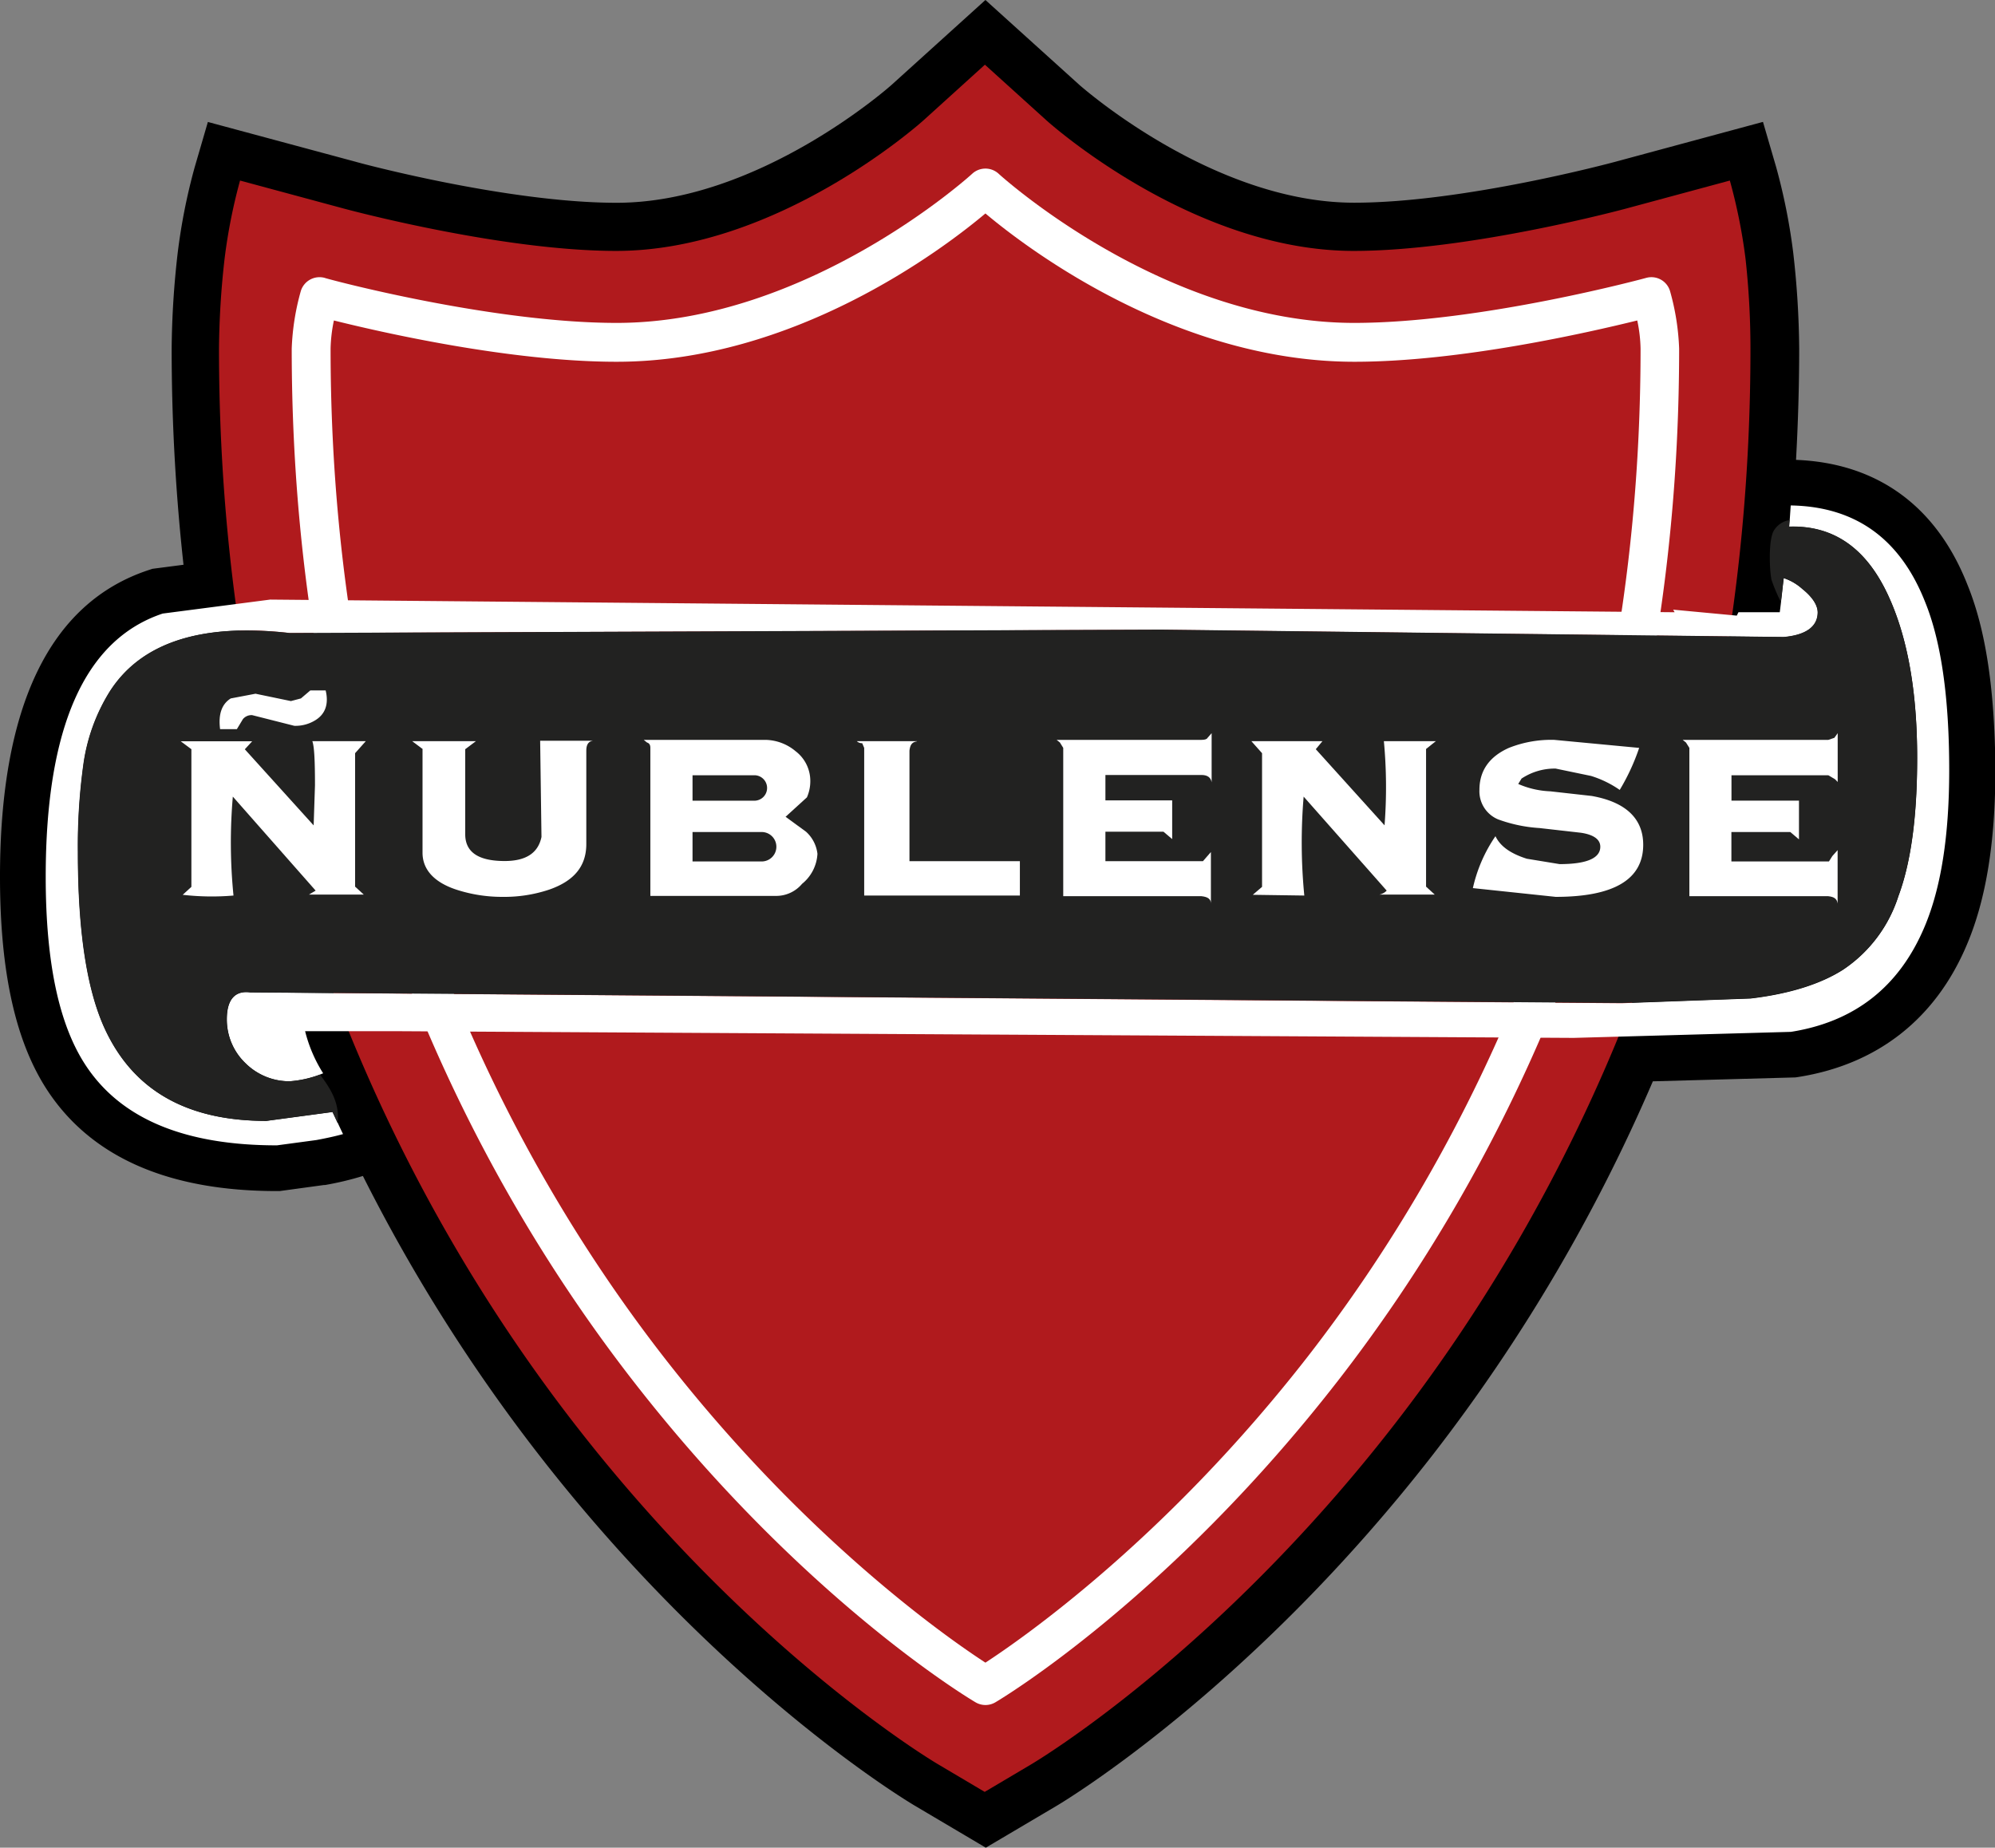 <svg xmlns="http://www.w3.org/2000/svg" viewBox="0 0 271.02 251.03"><rect x="0" y="0" width="271.02" height="251.03" fill="#808080" stroke="none"/><defs><style>.cls-1{fill:#b01a1d;}.cls-2{fill:#fff;}.cls-3{fill:#222221;}</style></defs><g id="Capa_2" data-name="Capa 2"><g id="EFFECTS"><path d="M267.29,79.48c-4.2-10.72-12.26-16.57-23.3-17,.27-4.93.43-10,.43-15.13a121,121,0,0,0-.81-13,81.08,81.08,0,0,0-2.32-11.65l-1.79-6.14L219.36,22c-.22.06-20.53,5.54-35.4,5.54-19.27,0-37.14-15.85-37.32-16L133.87,0,121.1,11.55c-.18.16-18,16-37.32,16C68.93,27.56,48.6,22.08,48.4,22L28.24,16.57l-1.79,6.14a80.29,80.29,0,0,0-2.31,11.65,120.46,120.46,0,0,0-.82,13,268.09,268.09,0,0,0,1.61,29.37l-4.23.55-.57.19C6.77,81.92,0,95.94,0,119.12c0,13.08,2.16,22.65,6.59,29.25,6,8.93,16.43,13.45,31,13.45H38L44,161l.15,0a42,42,0,0,0,5.15-1.23,230.9,230.9,0,0,0,23.86,37.82c24.84,32,50.05,47.1,51.11,47.73l9.65,5.71,9.66-5.71c1.05-.63,26.27-15.75,51.11-47.73a232.47,232.47,0,0,0,29.85-50.68l19.37-.53.4-.06c10.74-1.7,18.66-7.91,22.9-18,2.59-6.11,3.86-13.88,3.86-23.75C271,93.86,269.8,85.64,267.29,79.48Z"/><path class="cls-1" d="M237.13,35.15A74.61,74.61,0,0,0,235,24.53l-14,3.78c-.21.06-21.35,5.78-37.11,5.78-22,0-41.5-17.53-41.69-17.7l-8.4-7.6-8.39,7.6c-.2.17-19.7,17.7-41.7,17.7-15.76,0-36.89-5.72-37.1-5.78l-14-3.78a74.61,74.61,0,0,0-2.1,10.62,115.77,115.77,0,0,0-.76,12.21c0,69.34,26.32,117.79,48.41,146.23,24.07,31,48.26,45.51,49.28,46.11l6.33,3.75,6.33-3.75c1-.6,25.21-15.12,49.28-46.11,22.09-28.44,48.42-76.89,48.42-146.23A112.59,112.59,0,0,0,237.13,35.15Z"/><path class="cls-2" d="M132.08,23.6c-.22.21-22.33,20.27-48.3,20.27-17.11,0-39.46-6-39.68-6.12a2.66,2.66,0,0,0-3.24,1.81,33.16,33.16,0,0,0-1.23,7.8c0,66.57,25.21,113,46.36,140.23,22.94,29.54,45.58,43.13,46.54,43.69a2.65,2.65,0,0,0,2.69,0c.95-.56,23.59-14.15,46.54-43.69,21.14-27.23,46.35-73.66,46.35-140.23a32.92,32.92,0,0,0-1.23-7.79,2.64,2.64,0,0,0-3.23-1.82c-.23.07-22.57,6.12-39.69,6.12-26,0-48.08-20.06-48.3-20.27A2.65,2.65,0,0,0,132.08,23.6ZM133.87,29C139.81,34,160,49.15,184,49.15c14.46,0,31.86-4,38.42-5.61a19.86,19.86,0,0,1,.45,3.82c0,65-24.52,110.25-45.1,136.8C158.47,209,139,222.54,133.87,225.89c-5.15-3.35-24.6-16.88-43.86-41.73-20.57-26.55-45.1-71.84-45.1-136.8a20.68,20.68,0,0,1,.45-3.82c6.57,1.64,24,5.61,38.42,5.61C107.79,49.15,127.93,34,133.87,29Z"/><path class="cls-2" d="M261.54,81.82c-3.39-8.63-9.48-13-18.27-13.15-.07,1-.13,2-.21,2.9,6.12-.22,10.68,3,13.66,9.8,2.46,5.53,3.73,12.7,3.73,21.6,0,7.89-.82,14.16-2.55,18.79a18.91,18.91,0,0,1-7.53,10c-3,1.91-7.17,3.26-12.53,3.9l-17.52.64L34,134.83c-2.09-.28-3.18,1-3.18,3.63a8.2,8.2,0,0,0,2.54,6,8.45,8.45,0,0,0,6,2.45,15.14,15.14,0,0,0,4.54-1.09,19.45,19.45,0,0,1-2.45-5.72H54.14l159.65.91,29.5-.82c8.62-1.36,14.7-6.08,18.15-14.25,2.27-5.36,3.36-12.43,3.36-21.33C264.8,94.8,263.71,87.17,261.54,81.82Z"/><path class="cls-2" d="M244.83,80a7.24,7.24,0,0,0-2.51-1.45c-.18,1.55-.34,3.11-.54,4.63h-5.61c-.08.15-.15.31-.23.46l-8.64-.81.2.35L36.71,81.46,22.1,83.36C11.48,86.9,6.21,98.88,6.21,119.12c0,11.71,1.82,20.25,5.54,25.78,4.81,7.17,13.43,10.71,25.87,10.71l5.35-.72c1.46-.27,2.66-.54,3.63-.81-.48-1-.94-2-1.41-3l-9,1.21c-10.61,0-17.78-4-21.69-12-2.63-5.35-3.9-13.52-3.9-24.5a80.84,80.84,0,0,1,.72-11.71,25.26,25.26,0,0,1,3.64-10.17c4.26-6.62,12.43-9.26,24.41-7.9l118.36-.45,84.59,1c3.09-.27,4.63-1.45,4.63-3.36C246.92,82.18,246.19,81.09,244.83,80Z"/><path class="cls-3" d="M39.34,146.9a8.45,8.45,0,0,1-6-2.45,8.2,8.2,0,0,1-2.54-6c0-2.64,1.09-3.91,3.18-3.63l186.33,1.45,17.52-.64c5.36-.64,9.53-2,12.53-3.9a18.91,18.91,0,0,0,7.53-10c1.73-4.63,2.55-10.9,2.55-18.79,0-8.9-1.27-16.07-3.73-21.6-3-6.77-7.54-10-13.66-9.8,0-.29,0-.59.07-.88a3,3,0,0,0-2.21,1.55c-.65,1.31-.55,5.07-.25,6.57a22.65,22.65,0,0,0,1.27,3c.13-1.08.25-2.18.38-3.27A7.24,7.24,0,0,1,244.83,80c1.36,1.09,2.09,2.18,2.09,3.18,0,1.91-1.54,3.09-4.63,3.36l-84.59-1L39.34,86c-12-1.36-20.15,1.28-24.41,7.9a25.26,25.26,0,0,0-3.64,10.17,80.84,80.84,0,0,0-.72,11.71c0,11,1.27,19.15,3.9,24.5,3.91,8,11.08,12,21.69,12l9-1.21.69,1.48C46.18,150,45,148,43.47,146A14.2,14.2,0,0,1,39.34,146.9Z"/><path class="cls-2" d="M42.16,93.8h2.08c.46,1.91-.09,3.27-1.45,4.08a5.1,5.1,0,0,1-2.81.73l-5.72-1.45A1.52,1.52,0,0,0,33,97.7l-.82,1.36H29.9c-.27-2.08.27-3.44,1.45-4.17l3.36-.64,4.81,1,1.36-.36,1.28-1.09Zm7.53,6.9H42.43c.27.72.36,2.72.36,6l-.18,5.44-9.35-10.34,1-1.09H24.55L26,101.79v18.7l-1.18,1.08a34.6,34.6,0,0,0,6.9.1,72.7,72.7,0,0,1-.09-13.44L42.88,121l-.91.54h7.45l-1.18-1.08V102.33l1.45-1.63Z"/><path class="cls-2" d="M57.4,101.79v14.06c0,2.27,1.55,4,4.54,5a20.06,20.06,0,0,0,6.36,1,19.19,19.19,0,0,0,6.35-1c3.36-1.18,5-3.18,5-6.18V102c0-.82.27-1.27.91-1.36H73.38l.18,13.07c-.45,2.17-2.09,3.27-5,3.27-3.54,0-5.36-1.18-5.36-3.64V101.79l1.45-1.09H56l1.45,1.09Z"/><path class="cls-2" d="M87.45,100.52H104a6.53,6.53,0,0,1,4.08,1.54,5.07,5.07,0,0,1,2,4,5.45,5.45,0,0,1-.46,2.27l-2.9,2.64L109.5,113a4.78,4.78,0,0,1,1.55,3,5.63,5.63,0,0,1-2.09,4.08,4.58,4.58,0,0,1-3.54,1.64H88.35V101.61c0-.46-.18-.64-.45-.73l-.45-.36Zm6.63,8.26h8.53a1.73,1.73,0,0,0,0-3.45H94.08Zm0,8.26h9.39a2,2,0,0,0,0-4H94.08Z"/><path class="cls-2" d="M124.57,100.7H116.4a1,1,0,0,0,.73.27l.27.64v20.06h21.15V117h-15V102c.09-.82.36-1.18,1-1.27Z"/><path class="cls-2" d="M164.05,100.24c-.09.18-.36.28-.82.28H143.54l.45.36.45.73v20.15h18.79c.82.09,1.27.36,1.27,1v-7L163.42,117H150.17v-4h7.89l1.18,1v-5.26h-9.07v-3.45h13.06c.82,0,1.27.36,1.37,1V99.61l-.55.63Z"/><path class="cls-2" d="M195.09,100.7H188a67.13,67.13,0,0,1,.09,11.43l-9.34-10.34.9-1.09H170l1.45,1.63v18.16l-1.26,1.08,7,.1a74.43,74.43,0,0,1-.09-13.44L188.38,121a1.84,1.84,0,0,1-1,.54h7.53l-1.18-1.08v-18.7l1.36-1.09Z"/><path class="cls-2" d="M203.17,113.59a20.23,20.23,0,0,0-3.08,7.07l11.25,1.19c7.9,0,11.89-2.36,11.89-7.08,0-3.54-2.36-5.81-7-6.63l-5.63-.63a12,12,0,0,1-4.35-1l.45-.73a8.15,8.15,0,0,1,4.63-1.36l4.81,1a14.1,14.1,0,0,1,3.9,1.9,29.17,29.17,0,0,0,2.64-5.71l-11.53-1.09a15.55,15.55,0,0,0-6.17,1.09c-2.64,1.18-4,3.08-4,5.71a4.13,4.13,0,0,0,2.53,4,19.85,19.85,0,0,0,5.63,1.18l5.63.64c1.72.26,2.63.9,2.63,1.9,0,1.54-1.81,2.36-5.53,2.36l-4.45-.73c-2.27-.72-3.63-1.72-4.27-3.08Z"/><path class="cls-2" d="M228.59,100.52l.45.36.46.73v20.15h18.87c.82.09,1.18.36,1.27,1V115.5l-.72.81-.46.73H235.21v-4h8l1.18,1v-5.26h-9.17v-3.45h13.16l.91.54.36.37V99.61l-.45.63-.82.28Z"/></g></g></svg>